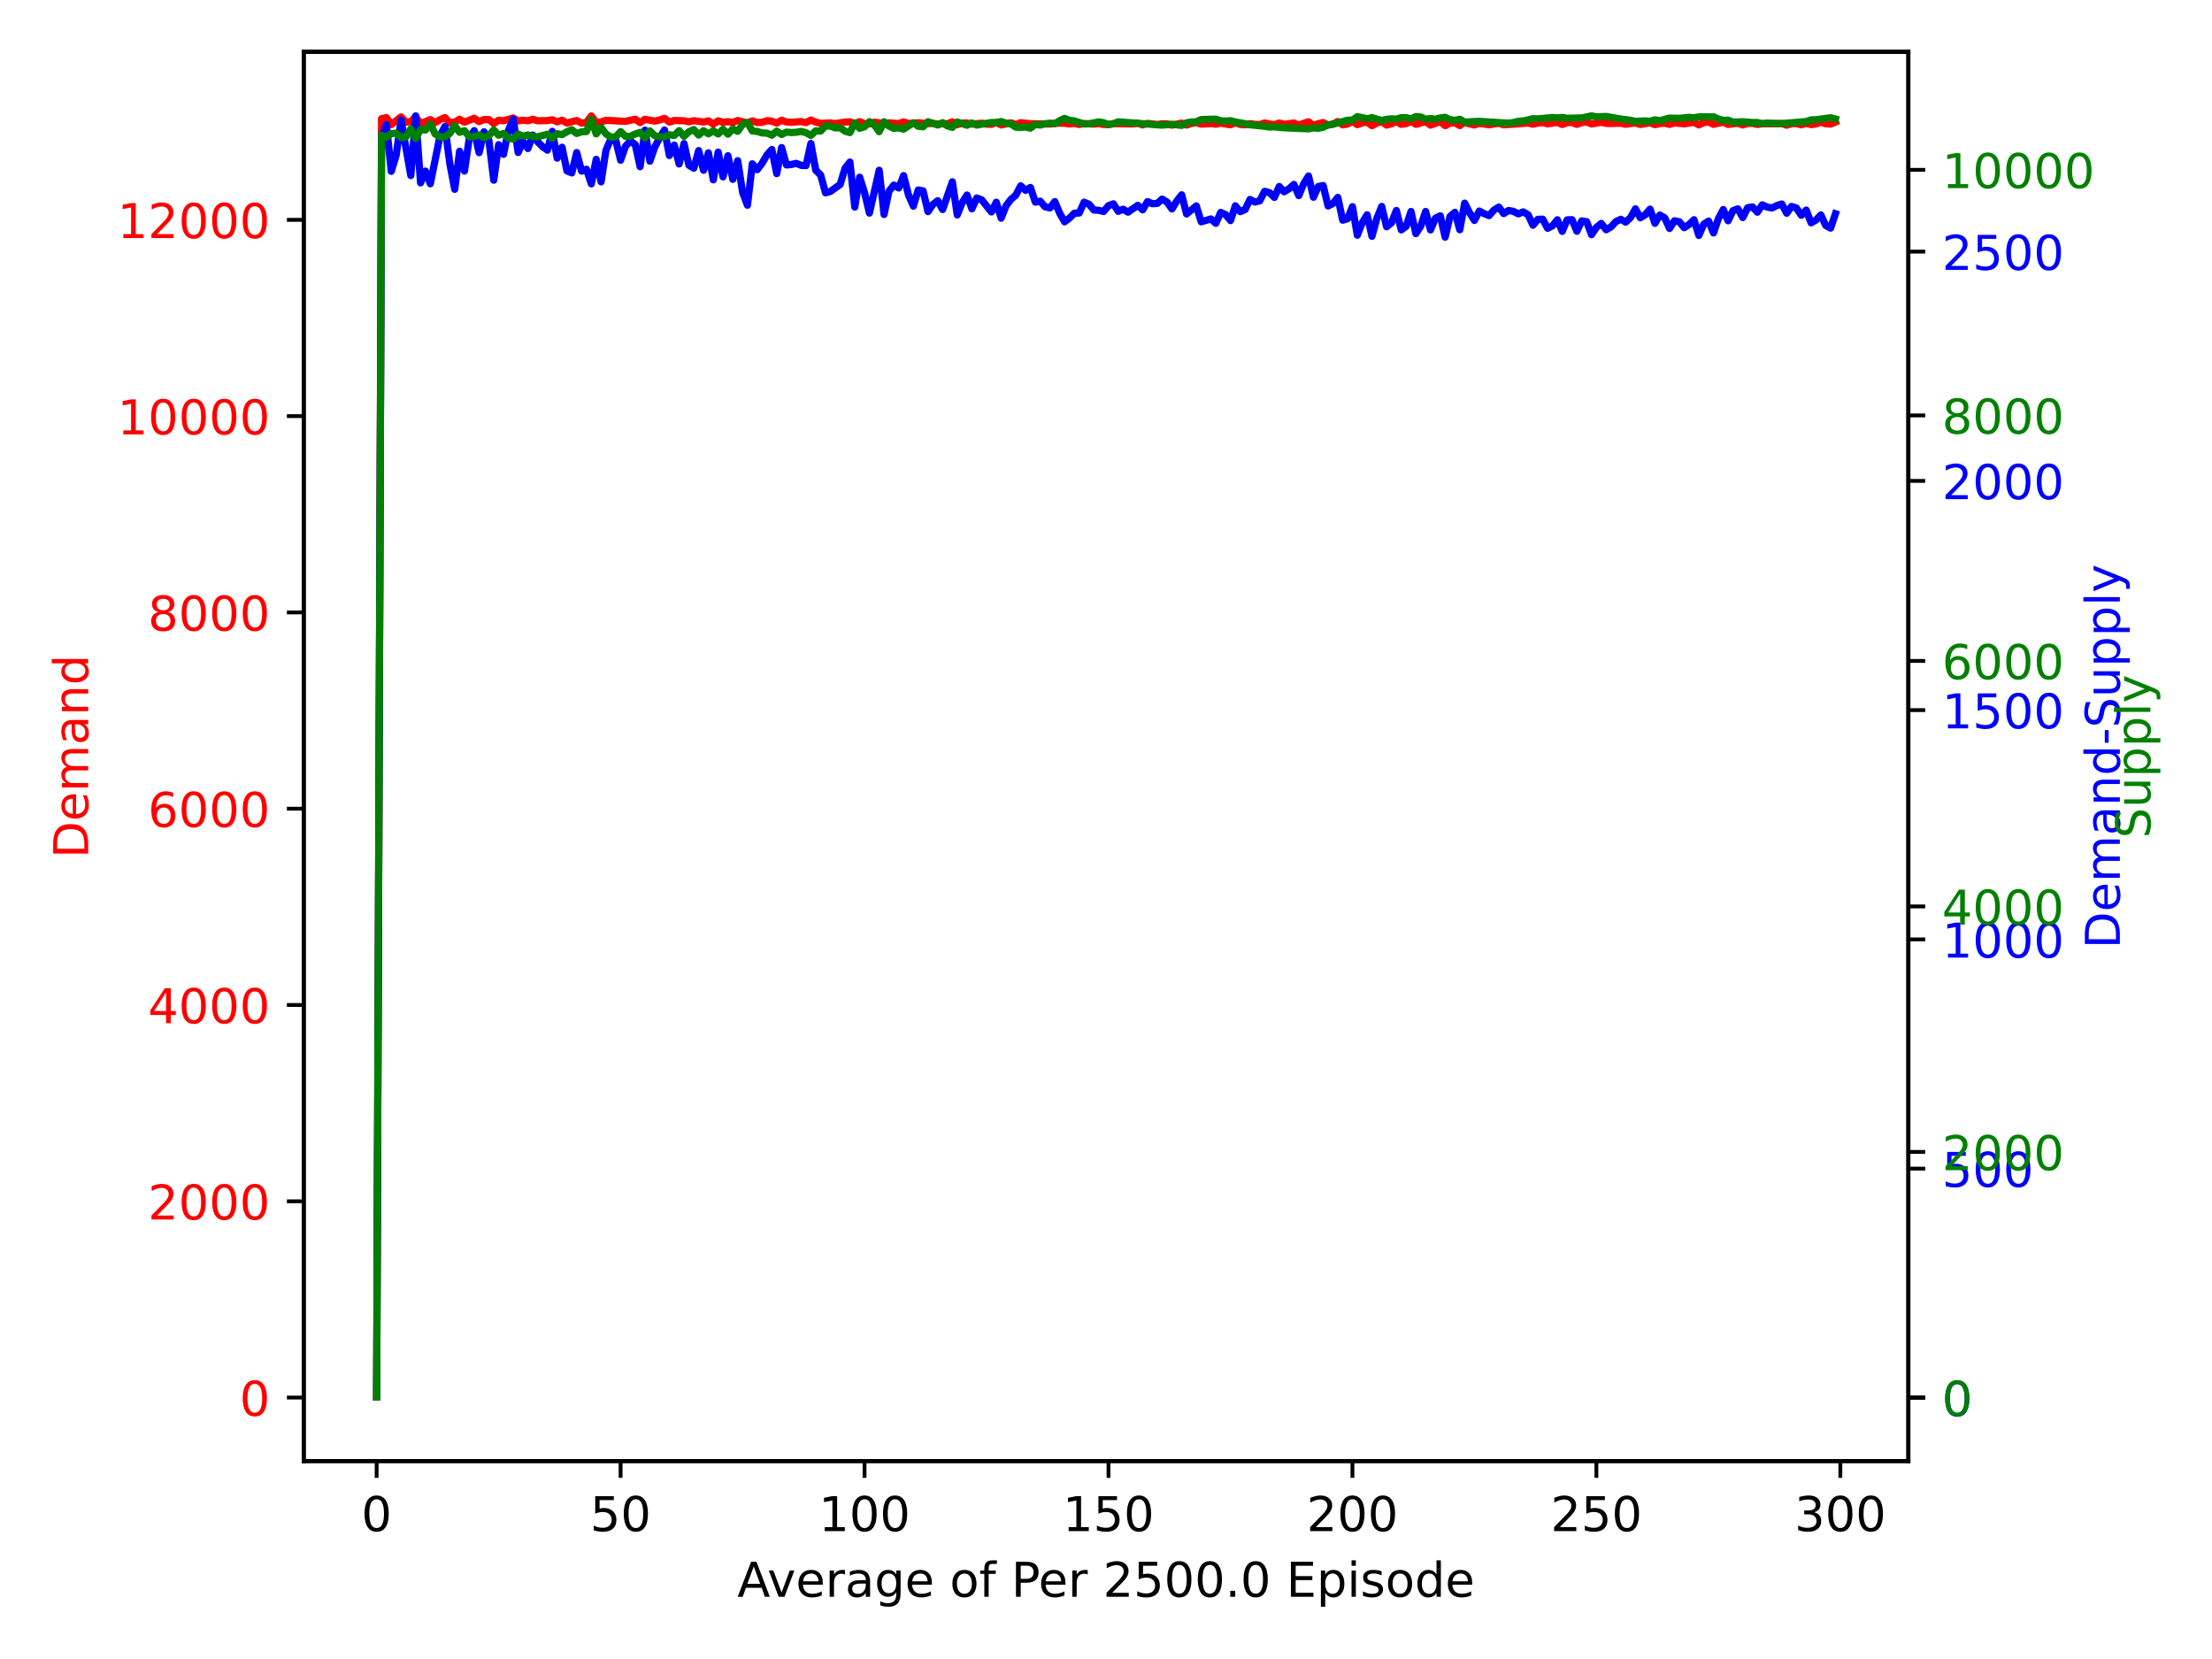 <?xml version="1.0" encoding="utf-8" standalone="no"?>
<!DOCTYPE svg PUBLIC "-//W3C//DTD SVG 1.1//EN"
  "http://www.w3.org/Graphics/SVG/1.1/DTD/svg11.dtd">
<!-- Created with matplotlib (https://matplotlib.org/) -->
<svg height="345.6pt" version="1.1" viewBox="0 0 460.8 345.6" width="460.8pt" xmlns="http://www.w3.org/2000/svg" xmlns:xlink="http://www.w3.org/1999/xlink">
 <defs>
  <style type="text/css">*{stroke-linecap:butt;stroke-linejoin:round;}</style>
 </defs>
 <g id="figure_1">
  <g id="patch_1">
   <path d="M 0 345.6 
L 460.8 345.6 
L 460.8 0 
L 0 0 
z
" style="fill:#ffffff;"/>
  </g>
  <g id="axes_1">
   <g id="patch_2">
    <path d="M 63.267 304.36 
L 397.555 304.36 
L 397.555 10.8 
L 63.267 10.8 
z
" style="fill:#ffffff;"/>
   </g>
   <g id="matplotlib.axis_1">
    <g id="xtick_1">
     <g id="line2d_1">
      <defs>
       <path d="M 0 0 
L 0 3.5 
" id="mee03054b60" style="stroke:#000000;stroke-width:0.8;"/>
      </defs>
      <g>
       <use style="stroke:#000000;stroke-width:0.8;" x="78.462" xlink:href="#mee03054b60" y="304.36"/>
      </g>
     </g>
     <g id="text_1">
      <!-- 0 -->
      <g transform="translate(75.281 318.958)scale(0.1 -0.1)">
       <defs>
        <path d="M 31.781 66.406 
Q 24.172 66.406 20.328 58.906 
Q 16.5 51.422 16.5 36.375 
Q 16.5 21.391 20.328 13.891 
Q 24.172 6.391 31.781 6.391 
Q 39.453 6.391 43.281 13.891 
Q 47.125 21.391 47.125 36.375 
Q 47.125 51.422 43.281 58.906 
Q 39.453 66.406 31.781 66.406 
z
M 31.781 74.219 
Q 44.047 74.219 50.516 64.516 
Q 56.984 54.828 56.984 36.375 
Q 56.984 17.969 50.516 8.266 
Q 44.047 -1.422 31.781 -1.422 
Q 19.531 -1.422 13.062 8.266 
Q 6.594 17.969 6.594 36.375 
Q 6.594 54.828 13.062 64.516 
Q 19.531 74.219 31.781 74.219 
z
" id="DejaVuSans-48"/>
       </defs>
       <use xlink:href="#DejaVuSans-48"/>
      </g>
     </g>
    </g>
    <g id="xtick_2">
     <g id="line2d_2">
      <g>
       <use style="stroke:#000000;stroke-width:0.8;" x="129.281" xlink:href="#mee03054b60" y="304.36"/>
      </g>
     </g>
     <g id="text_2">
      <!-- 50 -->
      <g transform="translate(122.919 318.958)scale(0.1 -0.1)">
       <defs>
        <path d="M 10.797 72.906 
L 49.516 72.906 
L 49.516 64.594 
L 19.828 64.594 
L 19.828 46.734 
Q 21.969 47.469 24.109 47.828 
Q 26.266 48.188 28.422 48.188 
Q 40.625 48.188 47.75 41.5 
Q 54.891 34.812 54.891 23.391 
Q 54.891 11.625 47.562 5.094 
Q 40.234 -1.422 26.906 -1.422 
Q 22.312 -1.422 17.547 -0.641 
Q 12.797 0.141 7.719 1.703 
L 7.719 11.625 
Q 12.109 9.234 16.797 8.062 
Q 21.484 6.891 26.703 6.891 
Q 35.156 6.891 40.078 11.328 
Q 45.016 15.766 45.016 23.391 
Q 45.016 31 40.078 35.438 
Q 35.156 39.891 26.703 39.891 
Q 22.75 39.891 18.812 39.016 
Q 14.891 38.141 10.797 36.281 
z
" id="DejaVuSans-53"/>
       </defs>
       <use xlink:href="#DejaVuSans-53"/>
       <use x="63.623" xlink:href="#DejaVuSans-48"/>
      </g>
     </g>
    </g>
    <g id="xtick_3">
     <g id="line2d_3">
      <g>
       <use style="stroke:#000000;stroke-width:0.8;" x="180.1" xlink:href="#mee03054b60" y="304.36"/>
      </g>
     </g>
     <g id="text_3">
      <!-- 100 -->
      <g transform="translate(170.557 318.958)scale(0.1 -0.1)">
       <defs>
        <path d="M 12.406 8.297 
L 28.516 8.297 
L 28.516 63.922 
L 10.984 60.406 
L 10.984 69.391 
L 28.422 72.906 
L 38.281 72.906 
L 38.281 8.297 
L 54.391 8.297 
L 54.391 0 
L 12.406 0 
z
" id="DejaVuSans-49"/>
       </defs>
       <use xlink:href="#DejaVuSans-49"/>
       <use x="63.623" xlink:href="#DejaVuSans-48"/>
       <use x="127.246" xlink:href="#DejaVuSans-48"/>
      </g>
     </g>
    </g>
    <g id="xtick_4">
     <g id="line2d_4">
      <g>
       <use style="stroke:#000000;stroke-width:0.8;" x="230.919" xlink:href="#mee03054b60" y="304.36"/>
      </g>
     </g>
     <g id="text_4">
      <!-- 150 -->
      <g transform="translate(221.376 318.958)scale(0.1 -0.1)">
       <use xlink:href="#DejaVuSans-49"/>
       <use x="63.623" xlink:href="#DejaVuSans-53"/>
       <use x="127.246" xlink:href="#DejaVuSans-48"/>
      </g>
     </g>
    </g>
    <g id="xtick_5">
     <g id="line2d_5">
      <g>
       <use style="stroke:#000000;stroke-width:0.8;" x="281.738" xlink:href="#mee03054b60" y="304.36"/>
      </g>
     </g>
     <g id="text_5">
      <!-- 200 -->
      <g transform="translate(272.195 318.958)scale(0.1 -0.1)">
       <defs>
        <path d="M 19.188 8.297 
L 53.609 8.297 
L 53.609 0 
L 7.328 0 
L 7.328 8.297 
Q 12.938 14.109 22.625 23.891 
Q 32.328 33.688 34.812 36.531 
Q 39.547 41.844 41.422 45.531 
Q 43.312 49.219 43.312 52.781 
Q 43.312 58.594 39.234 62.25 
Q 35.156 65.922 28.609 65.922 
Q 23.969 65.922 18.812 64.312 
Q 13.672 62.703 7.812 59.422 
L 7.812 69.391 
Q 13.766 71.781 18.938 73 
Q 24.125 74.219 28.422 74.219 
Q 39.75 74.219 46.484 68.547 
Q 53.219 62.891 53.219 53.422 
Q 53.219 48.922 51.531 44.891 
Q 49.859 40.875 45.406 35.406 
Q 44.188 33.984 37.641 27.219 
Q 31.109 20.453 19.188 8.297 
z
" id="DejaVuSans-50"/>
       </defs>
       <use xlink:href="#DejaVuSans-50"/>
       <use x="63.623" xlink:href="#DejaVuSans-48"/>
       <use x="127.246" xlink:href="#DejaVuSans-48"/>
      </g>
     </g>
    </g>
    <g id="xtick_6">
     <g id="line2d_6">
      <g>
       <use style="stroke:#000000;stroke-width:0.8;" x="332.557" xlink:href="#mee03054b60" y="304.36"/>
      </g>
     </g>
     <g id="text_6">
      <!-- 250 -->
      <g transform="translate(323.014 318.958)scale(0.1 -0.1)">
       <use xlink:href="#DejaVuSans-50"/>
       <use x="63.623" xlink:href="#DejaVuSans-53"/>
       <use x="127.246" xlink:href="#DejaVuSans-48"/>
      </g>
     </g>
    </g>
    <g id="xtick_7">
     <g id="line2d_7">
      <g>
       <use style="stroke:#000000;stroke-width:0.8;" x="383.376" xlink:href="#mee03054b60" y="304.36"/>
      </g>
     </g>
     <g id="text_7">
      <!-- 300 -->
      <g transform="translate(373.833 318.958)scale(0.1 -0.1)">
       <defs>
        <path d="M 40.578 39.312 
Q 47.656 37.797 51.625 33 
Q 55.609 28.219 55.609 21.188 
Q 55.609 10.406 48.188 4.484 
Q 40.766 -1.422 27.094 -1.422 
Q 22.516 -1.422 17.656 -0.516 
Q 12.797 0.391 7.625 2.203 
L 7.625 11.719 
Q 11.719 9.328 16.594 8.109 
Q 21.484 6.891 26.812 6.891 
Q 36.078 6.891 40.938 10.547 
Q 45.797 14.203 45.797 21.188 
Q 45.797 27.641 41.281 31.266 
Q 36.766 34.906 28.719 34.906 
L 20.219 34.906 
L 20.219 43.016 
L 29.109 43.016 
Q 36.375 43.016 40.234 45.922 
Q 44.094 48.828 44.094 54.297 
Q 44.094 59.906 40.109 62.906 
Q 36.141 65.922 28.719 65.922 
Q 24.656 65.922 20.016 65.031 
Q 15.375 64.156 9.812 62.312 
L 9.812 71.094 
Q 15.438 72.656 20.344 73.438 
Q 25.25 74.219 29.594 74.219 
Q 40.828 74.219 47.359 69.109 
Q 53.906 64.016 53.906 55.328 
Q 53.906 49.266 50.438 45.094 
Q 46.969 40.922 40.578 39.312 
z
" id="DejaVuSans-51"/>
       </defs>
       <use xlink:href="#DejaVuSans-51"/>
       <use x="63.623" xlink:href="#DejaVuSans-48"/>
       <use x="127.246" xlink:href="#DejaVuSans-48"/>
      </g>
     </g>
    </g>
    <g id="text_8">
     <!-- Average of Per 2500.0 Episode -->
     <g transform="translate(153.604 332.637)scale(0.1 -0.1)">
      <defs>
       <path d="M 34.188 63.188 
L 20.797 26.906 
L 47.609 26.906 
z
M 28.609 72.906 
L 39.797 72.906 
L 67.578 0 
L 57.328 0 
L 50.688 18.703 
L 17.828 18.703 
L 11.188 0 
L 0.781 0 
z
" id="DejaVuSans-65"/>
       <path d="M 2.984 54.688 
L 12.5 54.688 
L 29.594 8.797 
L 46.688 54.688 
L 56.203 54.688 
L 35.688 0 
L 23.484 0 
z
" id="DejaVuSans-118"/>
       <path d="M 56.203 29.594 
L 56.203 25.203 
L 14.891 25.203 
Q 15.484 15.922 20.484 11.062 
Q 25.484 6.203 34.422 6.203 
Q 39.594 6.203 44.453 7.469 
Q 49.312 8.734 54.109 11.281 
L 54.109 2.781 
Q 49.266 0.734 44.188 -0.344 
Q 39.109 -1.422 33.891 -1.422 
Q 20.797 -1.422 13.156 6.188 
Q 5.516 13.812 5.516 26.812 
Q 5.516 40.234 12.766 48.109 
Q 20.016 56 32.328 56 
Q 43.359 56 49.781 48.891 
Q 56.203 41.797 56.203 29.594 
z
M 47.219 32.234 
Q 47.125 39.594 43.094 43.984 
Q 39.062 48.391 32.422 48.391 
Q 24.906 48.391 20.391 44.141 
Q 15.875 39.891 15.188 32.172 
z
" id="DejaVuSans-101"/>
       <path d="M 41.109 46.297 
Q 39.594 47.172 37.812 47.578 
Q 36.031 48 33.891 48 
Q 26.266 48 22.188 43.047 
Q 18.109 38.094 18.109 28.812 
L 18.109 0 
L 9.078 0 
L 9.078 54.688 
L 18.109 54.688 
L 18.109 46.188 
Q 20.953 51.172 25.484 53.578 
Q 30.031 56 36.531 56 
Q 37.453 56 38.578 55.875 
Q 39.703 55.766 41.062 55.516 
z
" id="DejaVuSans-114"/>
       <path d="M 34.281 27.484 
Q 23.391 27.484 19.188 25 
Q 14.984 22.516 14.984 16.5 
Q 14.984 11.719 18.141 8.906 
Q 21.297 6.109 26.703 6.109 
Q 34.188 6.109 38.703 11.406 
Q 43.219 16.703 43.219 25.484 
L 43.219 27.484 
z
M 52.203 31.203 
L 52.203 0 
L 43.219 0 
L 43.219 8.297 
Q 40.141 3.328 35.547 0.953 
Q 30.953 -1.422 24.312 -1.422 
Q 15.922 -1.422 10.953 3.297 
Q 6 8.016 6 15.922 
Q 6 25.141 12.172 29.828 
Q 18.359 34.516 30.609 34.516 
L 43.219 34.516 
L 43.219 35.406 
Q 43.219 41.609 39.141 45 
Q 35.062 48.391 27.688 48.391 
Q 23 48.391 18.547 47.266 
Q 14.109 46.141 10.016 43.891 
L 10.016 52.203 
Q 14.938 54.109 19.578 55.047 
Q 24.219 56 28.609 56 
Q 40.484 56 46.344 49.844 
Q 52.203 43.703 52.203 31.203 
z
" id="DejaVuSans-97"/>
       <path d="M 45.406 27.984 
Q 45.406 37.75 41.375 43.109 
Q 37.359 48.484 30.078 48.484 
Q 22.859 48.484 18.828 43.109 
Q 14.797 37.75 14.797 27.984 
Q 14.797 18.266 18.828 12.891 
Q 22.859 7.516 30.078 7.516 
Q 37.359 7.516 41.375 12.891 
Q 45.406 18.266 45.406 27.984 
z
M 54.391 6.781 
Q 54.391 -7.172 48.188 -13.984 
Q 42 -20.797 29.203 -20.797 
Q 24.469 -20.797 20.266 -20.094 
Q 16.062 -19.391 12.109 -17.922 
L 12.109 -9.188 
Q 16.062 -11.328 19.922 -12.344 
Q 23.781 -13.375 27.781 -13.375 
Q 36.625 -13.375 41.016 -8.766 
Q 45.406 -4.156 45.406 5.172 
L 45.406 9.625 
Q 42.625 4.781 38.281 2.391 
Q 33.938 0 27.875 0 
Q 17.828 0 11.672 7.656 
Q 5.516 15.328 5.516 27.984 
Q 5.516 40.672 11.672 48.328 
Q 17.828 56 27.875 56 
Q 33.938 56 38.281 53.609 
Q 42.625 51.219 45.406 46.391 
L 45.406 54.688 
L 54.391 54.688 
z
" id="DejaVuSans-103"/>
       <path id="DejaVuSans-32"/>
       <path d="M 30.609 48.391 
Q 23.391 48.391 19.188 42.75 
Q 14.984 37.109 14.984 27.297 
Q 14.984 17.484 19.156 11.844 
Q 23.344 6.203 30.609 6.203 
Q 37.797 6.203 41.984 11.859 
Q 46.188 17.531 46.188 27.297 
Q 46.188 37.016 41.984 42.703 
Q 37.797 48.391 30.609 48.391 
z
M 30.609 56 
Q 42.328 56 49.016 48.375 
Q 55.719 40.766 55.719 27.297 
Q 55.719 13.875 49.016 6.219 
Q 42.328 -1.422 30.609 -1.422 
Q 18.844 -1.422 12.172 6.219 
Q 5.516 13.875 5.516 27.297 
Q 5.516 40.766 12.172 48.375 
Q 18.844 56 30.609 56 
z
" id="DejaVuSans-111"/>
       <path d="M 37.109 75.984 
L 37.109 68.5 
L 28.516 68.5 
Q 23.688 68.5 21.797 66.547 
Q 19.922 64.594 19.922 59.516 
L 19.922 54.688 
L 34.719 54.688 
L 34.719 47.703 
L 19.922 47.703 
L 19.922 0 
L 10.891 0 
L 10.891 47.703 
L 2.297 47.703 
L 2.297 54.688 
L 10.891 54.688 
L 10.891 58.5 
Q 10.891 67.625 15.141 71.797 
Q 19.391 75.984 28.609 75.984 
z
" id="DejaVuSans-102"/>
       <path d="M 19.672 64.797 
L 19.672 37.406 
L 32.078 37.406 
Q 38.969 37.406 42.719 40.969 
Q 46.484 44.531 46.484 51.125 
Q 46.484 57.672 42.719 61.234 
Q 38.969 64.797 32.078 64.797 
z
M 9.812 72.906 
L 32.078 72.906 
Q 44.344 72.906 50.609 67.359 
Q 56.891 61.812 56.891 51.125 
Q 56.891 40.328 50.609 34.812 
Q 44.344 29.297 32.078 29.297 
L 19.672 29.297 
L 19.672 0 
L 9.812 0 
z
" id="DejaVuSans-80"/>
       <path d="M 10.688 12.406 
L 21 12.406 
L 21 0 
L 10.688 0 
z
" id="DejaVuSans-46"/>
       <path d="M 9.812 72.906 
L 55.906 72.906 
L 55.906 64.594 
L 19.672 64.594 
L 19.672 43.016 
L 54.391 43.016 
L 54.391 34.719 
L 19.672 34.719 
L 19.672 8.297 
L 56.781 8.297 
L 56.781 0 
L 9.812 0 
z
" id="DejaVuSans-69"/>
       <path d="M 18.109 8.203 
L 18.109 -20.797 
L 9.078 -20.797 
L 9.078 54.688 
L 18.109 54.688 
L 18.109 46.391 
Q 20.953 51.266 25.266 53.625 
Q 29.594 56 35.594 56 
Q 45.562 56 51.781 48.094 
Q 58.016 40.188 58.016 27.297 
Q 58.016 14.406 51.781 6.484 
Q 45.562 -1.422 35.594 -1.422 
Q 29.594 -1.422 25.266 0.953 
Q 20.953 3.328 18.109 8.203 
z
M 48.688 27.297 
Q 48.688 37.203 44.609 42.844 
Q 40.531 48.484 33.406 48.484 
Q 26.266 48.484 22.188 42.844 
Q 18.109 37.203 18.109 27.297 
Q 18.109 17.391 22.188 11.75 
Q 26.266 6.109 33.406 6.109 
Q 40.531 6.109 44.609 11.75 
Q 48.688 17.391 48.688 27.297 
z
" id="DejaVuSans-112"/>
       <path d="M 9.422 54.688 
L 18.406 54.688 
L 18.406 0 
L 9.422 0 
z
M 9.422 75.984 
L 18.406 75.984 
L 18.406 64.594 
L 9.422 64.594 
z
" id="DejaVuSans-105"/>
       <path d="M 44.281 53.078 
L 44.281 44.578 
Q 40.484 46.531 36.375 47.5 
Q 32.281 48.484 27.875 48.484 
Q 21.188 48.484 17.844 46.438 
Q 14.5 44.391 14.5 40.281 
Q 14.5 37.156 16.891 35.375 
Q 19.281 33.594 26.516 31.984 
L 29.594 31.297 
Q 39.156 29.25 43.188 25.516 
Q 47.219 21.781 47.219 15.094 
Q 47.219 7.469 41.188 3.016 
Q 35.156 -1.422 24.609 -1.422 
Q 20.219 -1.422 15.453 -0.562 
Q 10.688 0.297 5.422 2 
L 5.422 11.281 
Q 10.406 8.688 15.234 7.391 
Q 20.062 6.109 24.812 6.109 
Q 31.156 6.109 34.562 8.281 
Q 37.984 10.453 37.984 14.406 
Q 37.984 18.062 35.516 20.016 
Q 33.062 21.969 24.703 23.781 
L 21.578 24.516 
Q 13.234 26.266 9.516 29.906 
Q 5.812 33.547 5.812 39.891 
Q 5.812 47.609 11.281 51.797 
Q 16.75 56 26.812 56 
Q 31.781 56 36.172 55.266 
Q 40.578 54.547 44.281 53.078 
z
" id="DejaVuSans-115"/>
       <path d="M 45.406 46.391 
L 45.406 75.984 
L 54.391 75.984 
L 54.391 0 
L 45.406 0 
L 45.406 8.203 
Q 42.578 3.328 38.25 0.953 
Q 33.938 -1.422 27.875 -1.422 
Q 17.969 -1.422 11.734 6.484 
Q 5.516 14.406 5.516 27.297 
Q 5.516 40.188 11.734 48.094 
Q 17.969 56 27.875 56 
Q 33.938 56 38.25 53.625 
Q 42.578 51.266 45.406 46.391 
z
M 14.797 27.297 
Q 14.797 17.391 18.875 11.75 
Q 22.953 6.109 30.078 6.109 
Q 37.203 6.109 41.297 11.75 
Q 45.406 17.391 45.406 27.297 
Q 45.406 37.203 41.297 42.844 
Q 37.203 48.484 30.078 48.484 
Q 22.953 48.484 18.875 42.844 
Q 14.797 37.203 14.797 27.297 
z
" id="DejaVuSans-100"/>
      </defs>
      <use xlink:href="#DejaVuSans-65"/>
      <use x="62.533" xlink:href="#DejaVuSans-118"/>
      <use x="121.713" xlink:href="#DejaVuSans-101"/>
      <use x="183.236" xlink:href="#DejaVuSans-114"/>
      <use x="224.35" xlink:href="#DejaVuSans-97"/>
      <use x="285.629" xlink:href="#DejaVuSans-103"/>
      <use x="349.105" xlink:href="#DejaVuSans-101"/>
      <use x="410.629" xlink:href="#DejaVuSans-32"/>
      <use x="442.416" xlink:href="#DejaVuSans-111"/>
      <use x="503.598" xlink:href="#DejaVuSans-102"/>
      <use x="538.803" xlink:href="#DejaVuSans-32"/>
      <use x="570.59" xlink:href="#DejaVuSans-80"/>
      <use x="627.268" xlink:href="#DejaVuSans-101"/>
      <use x="688.791" xlink:href="#DejaVuSans-114"/>
      <use x="729.904" xlink:href="#DejaVuSans-32"/>
      <use x="761.691" xlink:href="#DejaVuSans-50"/>
      <use x="825.314" xlink:href="#DejaVuSans-53"/>
      <use x="888.938" xlink:href="#DejaVuSans-48"/>
      <use x="952.561" xlink:href="#DejaVuSans-48"/>
      <use x="1016.184" xlink:href="#DejaVuSans-46"/>
      <use x="1047.971" xlink:href="#DejaVuSans-48"/>
      <use x="1111.594" xlink:href="#DejaVuSans-32"/>
      <use x="1143.381" xlink:href="#DejaVuSans-69"/>
      <use x="1206.564" xlink:href="#DejaVuSans-112"/>
      <use x="1270.041" xlink:href="#DejaVuSans-105"/>
      <use x="1297.824" xlink:href="#DejaVuSans-115"/>
      <use x="1349.924" xlink:href="#DejaVuSans-111"/>
      <use x="1411.105" xlink:href="#DejaVuSans-100"/>
      <use x="1474.582" xlink:href="#DejaVuSans-101"/>
     </g>
    </g>
   </g>
   <g id="matplotlib.axis_2">
    <g id="ytick_1">
     <g id="line2d_8">
      <defs>
       <path d="M 0 0 
L -3.5 0 
" id="m0439af4bf4" style="stroke:#000000;stroke-width:0.8;"/>
      </defs>
      <g>
       <use style="stroke:#000000;stroke-width:0.8;" x="63.267" xlink:href="#m0439af4bf4" y="291.135"/>
      </g>
     </g>
     <g id="text_9">
      <!-- 0 -->
      <g style="fill:#ff0000;" transform="translate(49.905 294.934)scale(0.1 -0.1)">
       <use xlink:href="#DejaVuSans-48"/>
      </g>
     </g>
    </g>
    <g id="ytick_2">
     <g id="line2d_9">
      <g>
       <use style="stroke:#000000;stroke-width:0.8;" x="63.267" xlink:href="#m0439af4bf4" y="250.246"/>
      </g>
     </g>
     <g id="text_10">
      <!-- 2000 -->
      <g style="fill:#ff0000;" transform="translate(30.817 254.045)scale(0.1 -0.1)">
       <use xlink:href="#DejaVuSans-50"/>
       <use x="63.623" xlink:href="#DejaVuSans-48"/>
       <use x="127.246" xlink:href="#DejaVuSans-48"/>
       <use x="190.869" xlink:href="#DejaVuSans-48"/>
      </g>
     </g>
    </g>
    <g id="ytick_3">
     <g id="line2d_10">
      <g>
       <use style="stroke:#000000;stroke-width:0.8;" x="63.267" xlink:href="#m0439af4bf4" y="209.356"/>
      </g>
     </g>
     <g id="text_11">
      <!-- 4000 -->
      <g style="fill:#ff0000;" transform="translate(30.817 213.155)scale(0.1 -0.1)">
       <defs>
        <path d="M 37.797 64.312 
L 12.891 25.391 
L 37.797 25.391 
z
M 35.203 72.906 
L 47.609 72.906 
L 47.609 25.391 
L 58.016 25.391 
L 58.016 17.188 
L 47.609 17.188 
L 47.609 0 
L 37.797 0 
L 37.797 17.188 
L 4.891 17.188 
L 4.891 26.703 
z
" id="DejaVuSans-52"/>
       </defs>
       <use xlink:href="#DejaVuSans-52"/>
       <use x="63.623" xlink:href="#DejaVuSans-48"/>
       <use x="127.246" xlink:href="#DejaVuSans-48"/>
       <use x="190.869" xlink:href="#DejaVuSans-48"/>
      </g>
     </g>
    </g>
    <g id="ytick_4">
     <g id="line2d_11">
      <g>
       <use style="stroke:#000000;stroke-width:0.8;" x="63.267" xlink:href="#m0439af4bf4" y="168.467"/>
      </g>
     </g>
     <g id="text_12">
      <!-- 6000 -->
      <g style="fill:#ff0000;" transform="translate(30.817 172.266)scale(0.1 -0.1)">
       <defs>
        <path d="M 33.016 40.375 
Q 26.375 40.375 22.484 35.828 
Q 18.609 31.297 18.609 23.391 
Q 18.609 15.531 22.484 10.953 
Q 26.375 6.391 33.016 6.391 
Q 39.656 6.391 43.531 10.953 
Q 47.406 15.531 47.406 23.391 
Q 47.406 31.297 43.531 35.828 
Q 39.656 40.375 33.016 40.375 
z
M 52.594 71.297 
L 52.594 62.312 
Q 48.875 64.062 45.094 64.984 
Q 41.312 65.922 37.594 65.922 
Q 27.828 65.922 22.672 59.328 
Q 17.531 52.734 16.797 39.406 
Q 19.672 43.656 24.016 45.922 
Q 28.375 48.188 33.594 48.188 
Q 44.578 48.188 50.953 41.516 
Q 57.328 34.859 57.328 23.391 
Q 57.328 12.156 50.688 5.359 
Q 44.047 -1.422 33.016 -1.422 
Q 20.359 -1.422 13.672 8.266 
Q 6.984 17.969 6.984 36.375 
Q 6.984 53.656 15.188 63.938 
Q 23.391 74.219 37.203 74.219 
Q 40.922 74.219 44.703 73.484 
Q 48.484 72.75 52.594 71.297 
z
" id="DejaVuSans-54"/>
       </defs>
       <use xlink:href="#DejaVuSans-54"/>
       <use x="63.623" xlink:href="#DejaVuSans-48"/>
       <use x="127.246" xlink:href="#DejaVuSans-48"/>
       <use x="190.869" xlink:href="#DejaVuSans-48"/>
      </g>
     </g>
    </g>
    <g id="ytick_5">
     <g id="line2d_12">
      <g>
       <use style="stroke:#000000;stroke-width:0.8;" x="63.267" xlink:href="#m0439af4bf4" y="127.577"/>
      </g>
     </g>
     <g id="text_13">
      <!-- 8000 -->
      <g style="fill:#ff0000;" transform="translate(30.817 131.376)scale(0.1 -0.1)">
       <defs>
        <path d="M 31.781 34.625 
Q 24.75 34.625 20.719 30.859 
Q 16.703 27.094 16.703 20.516 
Q 16.703 13.922 20.719 10.156 
Q 24.75 6.391 31.781 6.391 
Q 38.812 6.391 42.859 10.172 
Q 46.922 13.969 46.922 20.516 
Q 46.922 27.094 42.891 30.859 
Q 38.875 34.625 31.781 34.625 
z
M 21.922 38.812 
Q 15.578 40.375 12.031 44.719 
Q 8.5 49.078 8.5 55.328 
Q 8.5 64.062 14.719 69.141 
Q 20.953 74.219 31.781 74.219 
Q 42.672 74.219 48.875 69.141 
Q 55.078 64.062 55.078 55.328 
Q 55.078 49.078 51.531 44.719 
Q 48 40.375 41.703 38.812 
Q 48.828 37.156 52.797 32.312 
Q 56.781 27.484 56.781 20.516 
Q 56.781 9.906 50.312 4.234 
Q 43.844 -1.422 31.781 -1.422 
Q 19.734 -1.422 13.25 4.234 
Q 6.781 9.906 6.781 20.516 
Q 6.781 27.484 10.781 32.312 
Q 14.797 37.156 21.922 38.812 
z
M 18.312 54.391 
Q 18.312 48.734 21.844 45.562 
Q 25.391 42.391 31.781 42.391 
Q 38.141 42.391 41.719 45.562 
Q 45.312 48.734 45.312 54.391 
Q 45.312 60.062 41.719 63.234 
Q 38.141 66.406 31.781 66.406 
Q 25.391 66.406 21.844 63.234 
Q 18.312 60.062 18.312 54.391 
z
" id="DejaVuSans-56"/>
       </defs>
       <use xlink:href="#DejaVuSans-56"/>
       <use x="63.623" xlink:href="#DejaVuSans-48"/>
       <use x="127.246" xlink:href="#DejaVuSans-48"/>
       <use x="190.869" xlink:href="#DejaVuSans-48"/>
      </g>
     </g>
    </g>
    <g id="ytick_6">
     <g id="line2d_13">
      <g>
       <use style="stroke:#000000;stroke-width:0.8;" x="63.267" xlink:href="#m0439af4bf4" y="86.688"/>
      </g>
     </g>
     <g id="text_14">
      <!-- 10000 -->
      <g style="fill:#ff0000;" transform="translate(24.455 90.487)scale(0.1 -0.1)">
       <use xlink:href="#DejaVuSans-49"/>
       <use x="63.623" xlink:href="#DejaVuSans-48"/>
       <use x="127.246" xlink:href="#DejaVuSans-48"/>
       <use x="190.869" xlink:href="#DejaVuSans-48"/>
       <use x="254.492" xlink:href="#DejaVuSans-48"/>
      </g>
     </g>
    </g>
    <g id="ytick_7">
     <g id="line2d_14">
      <g>
       <use style="stroke:#000000;stroke-width:0.8;" x="63.267" xlink:href="#m0439af4bf4" y="45.798"/>
      </g>
     </g>
     <g id="text_15">
      <!-- 12000 -->
      <g style="fill:#ff0000;" transform="translate(24.455 49.598)scale(0.1 -0.1)">
       <use xlink:href="#DejaVuSans-49"/>
       <use x="63.623" xlink:href="#DejaVuSans-50"/>
       <use x="127.246" xlink:href="#DejaVuSans-48"/>
       <use x="190.869" xlink:href="#DejaVuSans-48"/>
       <use x="254.492" xlink:href="#DejaVuSans-48"/>
      </g>
     </g>
    </g>
    <g id="text_16">
     <!-- Demand -->
     <g style="fill:#ff0000;" transform="translate(18.375 178.784)rotate(-90)scale(0.1 -0.1)">
      <defs>
       <path d="M 19.672 64.797 
L 19.672 8.109 
L 31.594 8.109 
Q 46.688 8.109 53.688 14.938 
Q 60.688 21.781 60.688 36.531 
Q 60.688 51.172 53.688 57.984 
Q 46.688 64.797 31.594 64.797 
z
M 9.812 72.906 
L 30.078 72.906 
Q 51.266 72.906 61.172 64.094 
Q 71.094 55.281 71.094 36.531 
Q 71.094 17.672 61.125 8.828 
Q 51.172 0 30.078 0 
L 9.812 0 
z
" id="DejaVuSans-68"/>
       <path d="M 52 44.188 
Q 55.375 50.25 60.062 53.125 
Q 64.75 56 71.094 56 
Q 79.641 56 84.281 50.016 
Q 88.922 44.047 88.922 33.016 
L 88.922 0 
L 79.891 0 
L 79.891 32.719 
Q 79.891 40.578 77.094 44.375 
Q 74.312 48.188 68.609 48.188 
Q 61.625 48.188 57.562 43.547 
Q 53.516 38.922 53.516 30.906 
L 53.516 0 
L 44.484 0 
L 44.484 32.719 
Q 44.484 40.625 41.703 44.406 
Q 38.922 48.188 33.109 48.188 
Q 26.219 48.188 22.156 43.531 
Q 18.109 38.875 18.109 30.906 
L 18.109 0 
L 9.078 0 
L 9.078 54.688 
L 18.109 54.688 
L 18.109 46.188 
Q 21.188 51.219 25.484 53.609 
Q 29.781 56 35.688 56 
Q 41.656 56 45.828 52.969 
Q 50 49.953 52 44.188 
z
" id="DejaVuSans-109"/>
       <path d="M 54.891 33.016 
L 54.891 0 
L 45.906 0 
L 45.906 32.719 
Q 45.906 40.484 42.875 44.328 
Q 39.844 48.188 33.797 48.188 
Q 26.516 48.188 22.312 43.547 
Q 18.109 38.922 18.109 30.906 
L 18.109 0 
L 9.078 0 
L 9.078 54.688 
L 18.109 54.688 
L 18.109 46.188 
Q 21.344 51.125 25.703 53.562 
Q 30.078 56 35.797 56 
Q 45.219 56 50.047 50.172 
Q 54.891 44.344 54.891 33.016 
z
" id="DejaVuSans-110"/>
      </defs>
      <use xlink:href="#DejaVuSans-68"/>
      <use x="77.002" xlink:href="#DejaVuSans-101"/>
      <use x="138.525" xlink:href="#DejaVuSans-109"/>
      <use x="235.938" xlink:href="#DejaVuSans-97"/>
      <use x="297.217" xlink:href="#DejaVuSans-110"/>
      <use x="360.596" xlink:href="#DejaVuSans-100"/>
     </g>
    </g>
   </g>
   <g id="line2d_15">
    <path clip-path="url(#p8011ea6cbe)" d="M 78.462 291.016 
L 79.479 24.734 
L 80.495 24.501 
L 81.512 25.958 
L 83.544 24.353 
L 84.561 25.452 
L 85.577 25.344 
L 86.593 24.314 
L 87.61 25.771 
L 89.643 24.907 
L 90.659 25.546 
L 91.675 24.924 
L 92.692 24.492 
L 93.708 25.594 
L 94.724 25.431 
L 95.741 24.843 
L 96.757 25.455 
L 98.79 24.638 
L 99.806 25.331 
L 100.823 24.898 
L 101.839 24.905 
L 102.856 25.732 
L 103.872 25.04 
L 104.888 25.171 
L 106.921 24.571 
L 107.937 25.194 
L 108.954 25.039 
L 109.97 25.163 
L 110.987 24.841 
L 112.003 25.16 
L 114.036 25.121 
L 115.052 24.955 
L 116.068 25.381 
L 117.085 25.043 
L 118.101 25.629 
L 120.134 25.096 
L 121.15 25.642 
L 122.167 25.519 
L 123.183 24.144 
L 124.2 25.474 
L 125.216 25.405 
L 126.232 25.062 
L 130.298 25.285 
L 132.331 24.828 
L 133.347 25.543 
L 134.363 24.848 
L 136.396 25.227 
L 137.412 24.997 
L 138.429 24.649 
L 139.445 25.443 
L 140.462 25.096 
L 142.494 25.166 
L 143.511 25.376 
L 144.527 25.143 
L 146.56 25.425 
L 147.576 25.17 
L 148.593 25.865 
L 149.609 25.166 
L 150.625 25.478 
L 151.642 25.356 
L 152.658 25.52 
L 153.675 25.104 
L 155.707 25.617 
L 156.724 25.185 
L 157.74 25.521 
L 158.756 25.488 
L 159.773 25.135 
L 160.789 25.251 
L 161.806 25.648 
L 162.822 25.036 
L 163.838 25.418 
L 164.855 25.475 
L 166.887 25.329 
L 167.904 25.545 
L 168.92 25.019 
L 169.937 25.439 
L 170.953 25.695 
L 172.986 25.609 
L 174.002 25.744 
L 176.035 25.425 
L 177.051 25.374 
L 178.068 25.762 
L 179.084 25.334 
L 180.1 25.765 
L 181.117 25.831 
L 182.133 25.45 
L 183.15 25.584 
L 184.166 25.904 
L 185.182 25.589 
L 187.215 25.739 
L 188.231 25.403 
L 189.248 25.703 
L 190.264 25.704 
L 191.281 25.566 
L 193.313 25.773 
L 194.33 25.694 
L 195.346 25.832 
L 197.379 25.772 
L 198.395 25.382 
L 199.412 25.968 
L 200.428 25.656 
L 201.444 25.624 
L 202.461 25.855 
L 204.494 25.67 
L 205.51 25.867 
L 206.526 25.909 
L 207.543 25.514 
L 208.559 26.034 
L 210.592 25.593 
L 211.608 25.947 
L 212.625 25.564 
L 214.657 25.765 
L 218.723 25.849 
L 219.739 25.666 
L 221.772 25.67 
L 222.788 25.82 
L 223.805 25.713 
L 224.821 25.931 
L 225.838 25.736 
L 227.87 25.849 
L 228.887 25.74 
L 229.903 25.932 
L 230.919 25.959 
L 231.936 25.765 
L 236.001 25.818 
L 237.018 25.667 
L 238.034 26.023 
L 239.05 25.705 
L 241.083 25.948 
L 242.1 25.784 
L 243.116 25.804 
L 244.132 26.073 
L 246.165 25.639 
L 247.182 26.053 
L 248.198 25.723 
L 249.214 25.526 
L 250.231 25.864 
L 252.263 25.739 
L 253.28 25.865 
L 254.296 25.659 
L 256.329 25.998 
L 257.345 25.552 
L 258.362 25.925 
L 259.378 26.004 
L 260.394 25.74 
L 261.411 25.922 
L 262.427 25.938 
L 263.444 25.624 
L 265.476 25.999 
L 266.493 25.629 
L 267.509 25.9 
L 269.542 25.63 
L 270.558 26.045 
L 272.591 25.371 
L 273.607 26.156 
L 274.624 25.748 
L 275.64 25.534 
L 276.657 26.056 
L 277.673 25.838 
L 278.689 25.325 
L 279.706 26.012 
L 280.722 25.84 
L 281.738 25.286 
L 282.755 25.97 
L 283.771 25.606 
L 284.788 25.421 
L 285.804 26.191 
L 286.82 25.633 
L 287.837 25.339 
L 288.853 26.054 
L 289.87 25.79 
L 290.886 25.287 
L 291.902 25.911 
L 292.919 25.749 
L 293.935 25.302 
L 294.951 25.894 
L 296.984 25.339 
L 298.001 26.063 
L 300.033 25.325 
L 301.05 26.179 
L 302.066 25.642 
L 303.082 25.581 
L 304.099 26.164 
L 305.115 25.449 
L 306.132 25.811 
L 307.148 26.046 
L 308.164 25.681 
L 310.197 26.003 
L 312.23 25.669 
L 313.246 26.01 
L 316.295 25.796 
L 318.328 25.629 
L 319.345 25.875 
L 320.361 25.643 
L 321.377 25.533 
L 322.394 25.801 
L 324.426 25.503 
L 325.443 25.937 
L 326.459 25.565 
L 327.476 25.513 
L 328.492 25.904 
L 329.508 25.545 
L 330.525 25.382 
L 331.541 25.831 
L 333.574 25.479 
L 334.59 25.702 
L 335.607 25.732 
L 337.639 25.661 
L 338.656 25.887 
L 340.689 25.595 
L 341.705 25.932 
L 343.738 25.586 
L 344.754 25.98 
L 345.77 25.746 
L 346.787 25.665 
L 347.803 25.917 
L 348.82 25.602 
L 350.852 25.794 
L 352.885 25.478 
L 353.901 26.026 
L 354.918 25.536 
L 355.934 25.419 
L 356.951 25.899 
L 358.983 25.448 
L 360 25.92 
L 362.033 25.675 
L 363.049 26.034 
L 364.065 25.707 
L 365.082 25.7 
L 366.098 25.933 
L 367.114 25.782 
L 370.164 25.785 
L 371.18 25.74 
L 372.196 26.077 
L 373.213 25.754 
L 374.229 25.769 
L 375.245 25.997 
L 376.262 25.677 
L 377.278 25.964 
L 378.295 25.823 
L 379.311 25.468 
L 380.327 25.785 
L 381.344 25.846 
L 382.36 25.412 
L 382.36 25.412 
" style="fill:none;stroke:#ff0000;stroke-linecap:square;stroke-width:1.5;"/>
   </g>
   <g id="patch_3">
    <path d="M 63.267 304.36 
L 63.267 10.8 
" style="fill:none;stroke:#000000;stroke-linecap:square;stroke-linejoin:miter;stroke-width:0.8;"/>
   </g>
   <g id="patch_4">
    <path d="M 397.555 304.36 
L 397.555 10.8 
" style="fill:none;stroke:#000000;stroke-linecap:square;stroke-linejoin:miter;stroke-width:0.8;"/>
   </g>
   <g id="patch_5">
    <path d="M 63.267 304.36 
L 397.555 304.36 
" style="fill:none;stroke:#000000;stroke-linecap:square;stroke-linejoin:miter;stroke-width:0.8;"/>
   </g>
   <g id="patch_6">
    <path d="M 63.267 10.8 
L 397.555 10.8 
" style="fill:none;stroke:#000000;stroke-linecap:square;stroke-linejoin:miter;stroke-width:0.8;"/>
   </g>
  </g>
  <g id="axes_2">
   <g id="matplotlib.axis_3">
    <g id="ytick_8">
     <g id="line2d_16">
      <defs>
       <path d="M 0 0 
L 3.5 0 
" id="m570452179c" style="stroke:#000000;stroke-width:0.8;"/>
      </defs>
      <g>
       <use style="stroke:#000000;stroke-width:0.8;" x="397.555" xlink:href="#m570452179c" y="291.202"/>
      </g>
     </g>
     <g id="text_17">
      <!-- 0 -->
      <g style="fill:#0000ff;" transform="translate(404.555 295.002)scale(0.1 -0.1)">
       <use xlink:href="#DejaVuSans-48"/>
      </g>
     </g>
    </g>
    <g id="ytick_9">
     <g id="line2d_17">
      <g>
       <use style="stroke:#000000;stroke-width:0.8;" x="397.555" xlink:href="#m570452179c" y="243.446"/>
      </g>
     </g>
     <g id="text_18">
      <!-- 500 -->
      <g style="fill:#0000ff;" transform="translate(404.555 247.245)scale(0.1 -0.1)">
       <use xlink:href="#DejaVuSans-53"/>
       <use x="63.623" xlink:href="#DejaVuSans-48"/>
       <use x="127.246" xlink:href="#DejaVuSans-48"/>
      </g>
     </g>
    </g>
    <g id="ytick_10">
     <g id="line2d_18">
      <g>
       <use style="stroke:#000000;stroke-width:0.8;" x="397.555" xlink:href="#m570452179c" y="195.689"/>
      </g>
     </g>
     <g id="text_19">
      <!-- 1000 -->
      <g style="fill:#0000ff;" transform="translate(404.555 199.488)scale(0.1 -0.1)">
       <use xlink:href="#DejaVuSans-49"/>
       <use x="63.623" xlink:href="#DejaVuSans-48"/>
       <use x="127.246" xlink:href="#DejaVuSans-48"/>
       <use x="190.869" xlink:href="#DejaVuSans-48"/>
      </g>
     </g>
    </g>
    <g id="ytick_11">
     <g id="line2d_19">
      <g>
       <use style="stroke:#000000;stroke-width:0.8;" x="397.555" xlink:href="#m570452179c" y="147.932"/>
      </g>
     </g>
     <g id="text_20">
      <!-- 1500 -->
      <g style="fill:#0000ff;" transform="translate(404.555 151.731)scale(0.1 -0.1)">
       <use xlink:href="#DejaVuSans-49"/>
       <use x="63.623" xlink:href="#DejaVuSans-53"/>
       <use x="127.246" xlink:href="#DejaVuSans-48"/>
       <use x="190.869" xlink:href="#DejaVuSans-48"/>
      </g>
     </g>
    </g>
    <g id="ytick_12">
     <g id="line2d_20">
      <g>
       <use style="stroke:#000000;stroke-width:0.8;" x="397.555" xlink:href="#m570452179c" y="100.176"/>
      </g>
     </g>
     <g id="text_21">
      <!-- 2000 -->
      <g style="fill:#0000ff;" transform="translate(404.555 103.975)scale(0.1 -0.1)">
       <use xlink:href="#DejaVuSans-50"/>
       <use x="63.623" xlink:href="#DejaVuSans-48"/>
       <use x="127.246" xlink:href="#DejaVuSans-48"/>
       <use x="190.869" xlink:href="#DejaVuSans-48"/>
      </g>
     </g>
    </g>
    <g id="ytick_13">
     <g id="line2d_21">
      <g>
       <use style="stroke:#000000;stroke-width:0.8;" x="397.555" xlink:href="#m570452179c" y="52.419"/>
      </g>
     </g>
     <g id="text_22">
      <!-- 2500 -->
      <g style="fill:#0000ff;" transform="translate(404.555 56.218)scale(0.1 -0.1)">
       <use xlink:href="#DejaVuSans-50"/>
       <use x="63.623" xlink:href="#DejaVuSans-53"/>
       <use x="127.246" xlink:href="#DejaVuSans-48"/>
       <use x="190.869" xlink:href="#DejaVuSans-48"/>
      </g>
     </g>
    </g>
    <g id="text_23">
     <!-- Demand-Supply -->
     <g style="fill:#0000ff;" transform="translate(441.603 197.628)rotate(-90)scale(0.1 -0.1)">
      <defs>
       <path d="M 4.891 31.391 
L 31.203 31.391 
L 31.203 23.391 
L 4.891 23.391 
z
" id="DejaVuSans-45"/>
       <path d="M 53.516 70.516 
L 53.516 60.891 
Q 47.906 63.578 42.922 64.891 
Q 37.938 66.219 33.297 66.219 
Q 25.25 66.219 20.875 63.094 
Q 16.5 59.969 16.5 54.203 
Q 16.5 49.359 19.406 46.891 
Q 22.312 44.438 30.422 42.922 
L 36.375 41.703 
Q 47.406 39.594 52.656 34.297 
Q 57.906 29 57.906 20.125 
Q 57.906 9.516 50.797 4.047 
Q 43.703 -1.422 29.984 -1.422 
Q 24.812 -1.422 18.969 -0.25 
Q 13.141 0.922 6.891 3.219 
L 6.891 13.375 
Q 12.891 10.016 18.656 8.297 
Q 24.422 6.594 29.984 6.594 
Q 38.422 6.594 43.016 9.906 
Q 47.609 13.234 47.609 19.391 
Q 47.609 24.75 44.312 27.781 
Q 41.016 30.812 33.5 32.328 
L 27.484 33.5 
Q 16.453 35.688 11.516 40.375 
Q 6.594 45.062 6.594 53.422 
Q 6.594 63.094 13.406 68.656 
Q 20.219 74.219 32.172 74.219 
Q 37.312 74.219 42.625 73.281 
Q 47.953 72.359 53.516 70.516 
z
" id="DejaVuSans-83"/>
       <path d="M 8.5 21.578 
L 8.5 54.688 
L 17.484 54.688 
L 17.484 21.922 
Q 17.484 14.156 20.5 10.266 
Q 23.531 6.391 29.594 6.391 
Q 36.859 6.391 41.078 11.031 
Q 45.312 15.672 45.312 23.688 
L 45.312 54.688 
L 54.297 54.688 
L 54.297 0 
L 45.312 0 
L 45.312 8.406 
Q 42.047 3.422 37.719 1 
Q 33.406 -1.422 27.688 -1.422 
Q 18.266 -1.422 13.375 4.438 
Q 8.5 10.297 8.5 21.578 
z
M 31.109 56 
z
" id="DejaVuSans-117"/>
       <path d="M 9.422 75.984 
L 18.406 75.984 
L 18.406 0 
L 9.422 0 
z
" id="DejaVuSans-108"/>
       <path d="M 32.172 -5.078 
Q 28.375 -14.844 24.75 -17.812 
Q 21.141 -20.797 15.094 -20.797 
L 7.906 -20.797 
L 7.906 -13.281 
L 13.188 -13.281 
Q 16.891 -13.281 18.938 -11.516 
Q 21 -9.766 23.484 -3.219 
L 25.094 0.875 
L 2.984 54.688 
L 12.5 54.688 
L 29.594 11.922 
L 46.688 54.688 
L 56.203 54.688 
z
" id="DejaVuSans-121"/>
      </defs>
      <use xlink:href="#DejaVuSans-68"/>
      <use x="77.002" xlink:href="#DejaVuSans-101"/>
      <use x="138.525" xlink:href="#DejaVuSans-109"/>
      <use x="235.938" xlink:href="#DejaVuSans-97"/>
      <use x="297.217" xlink:href="#DejaVuSans-110"/>
      <use x="360.596" xlink:href="#DejaVuSans-100"/>
      <use x="424.072" xlink:href="#DejaVuSans-45"/>
      <use x="460.156" xlink:href="#DejaVuSans-83"/>
      <use x="523.633" xlink:href="#DejaVuSans-117"/>
      <use x="587.012" xlink:href="#DejaVuSans-112"/>
      <use x="650.488" xlink:href="#DejaVuSans-112"/>
      <use x="713.965" xlink:href="#DejaVuSans-108"/>
      <use x="741.748" xlink:href="#DejaVuSans-121"/>
     </g>
    </g>
   </g>
   <g id="line2d_22">
    <path clip-path="url(#p8011ea6cbe)" d="M 78.462 291.016 
L 79.479 28.809 
L 80.495 25.972 
L 81.512 35.685 
L 82.528 32.349 
L 83.544 24.992 
L 85.577 36.573 
L 86.593 24.144 
L 87.61 38.097 
L 88.626 35.645 
L 89.643 38.281 
L 91.675 28.245 
L 92.692 26.341 
L 93.708 34.116 
L 94.724 39.433 
L 95.741 31.507 
L 96.757 35.627 
L 97.774 28.68 
L 98.79 27.213 
L 99.806 31.809 
L 100.823 27.455 
L 101.839 29.233 
L 102.856 37.533 
L 103.872 30.143 
L 104.888 32.144 
L 105.905 27.153 
L 106.921 24.837 
L 107.937 31.766 
L 108.954 29.438 
L 109.97 30.948 
L 110.987 28.138 
L 112.003 29.528 
L 113.019 30.555 
L 114.036 31.281 
L 115.052 27.359 
L 116.068 32.949 
L 117.085 30.673 
L 118.101 35.598 
L 119.118 36.023 
L 120.134 31.779 
L 121.15 35.654 
L 122.167 35.256 
L 123.183 38.3 
L 124.2 33.199 
L 125.216 37.876 
L 126.232 31.31 
L 127.249 28.948 
L 128.265 29.199 
L 129.281 33.378 
L 130.298 30.466 
L 131.314 29.37 
L 132.331 30.11 
L 133.347 34.724 
L 134.363 27.113 
L 135.38 33.58 
L 136.396 30.644 
L 137.412 28.718 
L 138.429 27.075 
L 139.445 32.395 
L 140.462 30.221 
L 141.478 34.155 
L 142.494 29.91 
L 143.511 34.426 
L 144.527 35.045 
L 145.543 31.367 
L 146.56 35.478 
L 147.576 31.836 
L 148.593 37.466 
L 149.609 31.688 
L 150.625 36.844 
L 151.642 32.442 
L 152.658 37.359 
L 153.675 33.473 
L 154.691 40.052 
L 155.707 42.753 
L 156.724 34.119 
L 157.74 35.346 
L 158.756 34.01 
L 159.773 32.27 
L 160.789 31.138 
L 161.806 36.173 
L 162.822 30.735 
L 163.838 34.362 
L 164.855 34.266 
L 165.871 34.029 
L 166.887 34.444 
L 167.904 34.504 
L 168.92 29.883 
L 169.937 35.459 
L 170.953 36.467 
L 171.969 40.175 
L 172.986 39.885 
L 175.019 38.422 
L 176.035 35.05 
L 177.051 33.757 
L 178.068 43.138 
L 179.084 36.912 
L 180.1 40.142 
L 181.117 44.388 
L 183.15 35.473 
L 184.166 44.681 
L 185.182 39.852 
L 186.199 38.556 
L 187.215 39.161 
L 188.231 36.581 
L 189.248 40.592 
L 190.264 42.943 
L 191.281 39.573 
L 192.297 39.759 
L 193.313 44.079 
L 194.33 42.601 
L 195.346 41.808 
L 196.363 43.653 
L 198.395 37.869 
L 199.412 44.775 
L 200.428 42.247 
L 201.444 40.625 
L 202.461 43.507 
L 203.477 41.248 
L 204.494 41.629 
L 206.526 44.148 
L 207.543 42.125 
L 208.559 45.449 
L 209.575 42.876 
L 210.592 41.533 
L 211.608 40.664 
L 212.625 38.709 
L 213.641 39.648 
L 214.657 39.052 
L 215.674 42.105 
L 216.69 41.91 
L 217.706 43.08 
L 218.723 43.315 
L 219.739 41.998 
L 220.756 44.426 
L 221.772 46.207 
L 222.788 45.437 
L 223.805 44.417 
L 224.821 44.375 
L 225.838 42.119 
L 226.854 42.544 
L 227.87 43.75 
L 228.887 43.809 
L 229.903 44.061 
L 230.919 42.846 
L 231.936 42.461 
L 232.952 44.029 
L 233.969 43.587 
L 234.985 44.196 
L 237.018 42.776 
L 238.034 43.715 
L 239.05 41.997 
L 240.067 42.433 
L 241.083 42.372 
L 242.1 41.463 
L 243.116 42.099 
L 244.132 43.524 
L 245.149 41.879 
L 246.165 40.581 
L 247.182 44.57 
L 249.214 42.896 
L 250.231 46.208 
L 252.263 45.613 
L 253.28 46.521 
L 254.296 44.256 
L 255.313 44.701 
L 256.329 45.949 
L 257.345 42.868 
L 258.362 44.093 
L 259.378 43.651 
L 260.394 41.544 
L 261.411 42.092 
L 262.427 41.841 
L 263.444 39.858 
L 264.46 40.133 
L 265.476 41.125 
L 266.493 38.845 
L 267.509 39.949 
L 268.526 39.321 
L 269.542 38.425 
L 270.558 40.745 
L 271.575 38.285 
L 272.591 36.661 
L 273.607 41.084 
L 274.624 38.856 
L 275.64 38.649 
L 276.657 42.911 
L 277.673 42.404 
L 278.689 41.124 
L 279.706 45.866 
L 280.722 45.568 
L 281.738 43.059 
L 282.755 48.998 
L 283.771 46.423 
L 284.788 44.747 
L 285.804 49.232 
L 286.82 45.497 
L 287.837 43.006 
L 288.853 47.232 
L 289.87 46.419 
L 290.886 43.84 
L 291.902 47.887 
L 292.919 47.163 
L 293.935 44.058 
L 294.951 48.675 
L 295.968 47.113 
L 296.984 44.052 
L 298.001 47.9 
L 299.017 45.459 
L 300.033 44.954 
L 301.05 49.404 
L 302.066 45.092 
L 303.082 44.226 
L 304.099 47.858 
L 305.115 42.32 
L 306.132 44.325 
L 307.148 45.919 
L 308.164 43.967 
L 309.181 44.505 
L 310.197 44.916 
L 311.213 43.761 
L 312.23 43.135 
L 313.246 44.498 
L 314.263 43.844 
L 315.279 44.038 
L 316.295 44.552 
L 317.312 44.135 
L 318.328 44.73 
L 319.345 46.92 
L 320.361 45.694 
L 321.377 45.664 
L 322.394 47.564 
L 323.41 47.039 
L 324.426 45.785 
L 325.443 48.196 
L 326.459 45.803 
L 327.476 45.761 
L 328.492 48.179 
L 329.508 46.019 
L 330.525 46.186 
L 331.541 48.884 
L 332.557 47.373 
L 333.574 46.542 
L 334.59 47.86 
L 335.607 47.265 
L 336.623 46.157 
L 337.639 45.677 
L 338.656 46.275 
L 339.672 45.317 
L 340.689 43.507 
L 341.705 45.368 
L 342.721 44.742 
L 343.738 43.57 
L 344.754 46.52 
L 345.77 44.794 
L 346.787 45.375 
L 347.803 47.592 
L 348.82 45.992 
L 349.836 46.203 
L 350.852 47.424 
L 351.869 46.763 
L 352.885 45.767 
L 353.901 49.054 
L 354.918 46.719 
L 355.934 46.054 
L 356.951 48.524 
L 357.967 45.555 
L 358.983 43.65 
L 360 45.993 
L 361.016 43.888 
L 362.033 43.508 
L 363.049 45.319 
L 364.065 43.276 
L 365.082 43.105 
L 366.098 44.203 
L 367.114 42.67 
L 368.131 43.141 
L 369.147 43.322 
L 370.164 42.811 
L 371.18 42.497 
L 372.196 44.419 
L 373.213 43 
L 374.229 43.34 
L 375.245 44.849 
L 376.262 43.762 
L 377.278 46.415 
L 378.295 45.846 
L 379.311 44.768 
L 380.327 46.959 
L 381.344 47.523 
L 382.36 44.522 
L 382.36 44.522 
" style="fill:none;stroke:#0000ff;stroke-linecap:square;stroke-width:1.5;"/>
   </g>
   <g id="patch_7">
    <path d="M 63.267 304.36 
L 63.267 10.8 
" style="fill:none;stroke:#000000;stroke-linecap:square;stroke-linejoin:miter;stroke-width:0.8;"/>
   </g>
   <g id="patch_8">
    <path d="M 397.555 304.36 
L 397.555 10.8 
" style="fill:none;stroke:#000000;stroke-linecap:square;stroke-linejoin:miter;stroke-width:0.8;"/>
   </g>
   <g id="patch_9">
    <path d="M 63.267 304.36 
L 397.555 304.36 
" style="fill:none;stroke:#000000;stroke-linecap:square;stroke-linejoin:miter;stroke-width:0.8;"/>
   </g>
   <g id="patch_10">
    <path d="M 63.267 10.8 
L 397.555 10.8 
" style="fill:none;stroke:#000000;stroke-linecap:square;stroke-linejoin:miter;stroke-width:0.8;"/>
   </g>
  </g>
  <g id="axes_3">
   <g id="matplotlib.axis_4">
    <g id="ytick_14">
     <g id="line2d_23">
      <g>
       <use style="stroke:#000000;stroke-width:0.8;" x="397.555" xlink:href="#m570452179c" y="291.115"/>
      </g>
     </g>
     <g id="text_24">
      <!-- 0 -->
      <g style="fill:#008000;" transform="translate(404.555 294.914)scale(0.1 -0.1)">
       <use xlink:href="#DejaVuSans-48"/>
      </g>
     </g>
    </g>
    <g id="ytick_15">
     <g id="line2d_24">
      <g>
       <use style="stroke:#000000;stroke-width:0.8;" x="397.555" xlink:href="#m570452179c" y="239.969"/>
      </g>
     </g>
     <g id="text_25">
      <!-- 2000 -->
      <g style="fill:#008000;" transform="translate(404.555 243.769)scale(0.1 -0.1)">
       <use xlink:href="#DejaVuSans-50"/>
       <use x="63.623" xlink:href="#DejaVuSans-48"/>
       <use x="127.246" xlink:href="#DejaVuSans-48"/>
       <use x="190.869" xlink:href="#DejaVuSans-48"/>
      </g>
     </g>
    </g>
    <g id="ytick_16">
     <g id="line2d_25">
      <g>
       <use style="stroke:#000000;stroke-width:0.8;" x="397.555" xlink:href="#m570452179c" y="188.824"/>
      </g>
     </g>
     <g id="text_26">
      <!-- 4000 -->
      <g style="fill:#008000;" transform="translate(404.555 192.623)scale(0.1 -0.1)">
       <use xlink:href="#DejaVuSans-52"/>
       <use x="63.623" xlink:href="#DejaVuSans-48"/>
       <use x="127.246" xlink:href="#DejaVuSans-48"/>
       <use x="190.869" xlink:href="#DejaVuSans-48"/>
      </g>
     </g>
    </g>
    <g id="ytick_17">
     <g id="line2d_26">
      <g>
       <use style="stroke:#000000;stroke-width:0.8;" x="397.555" xlink:href="#m570452179c" y="137.678"/>
      </g>
     </g>
     <g id="text_27">
      <!-- 6000 -->
      <g style="fill:#008000;" transform="translate(404.555 141.477)scale(0.1 -0.1)">
       <use xlink:href="#DejaVuSans-54"/>
       <use x="63.623" xlink:href="#DejaVuSans-48"/>
       <use x="127.246" xlink:href="#DejaVuSans-48"/>
       <use x="190.869" xlink:href="#DejaVuSans-48"/>
      </g>
     </g>
    </g>
    <g id="ytick_18">
     <g id="line2d_27">
      <g>
       <use style="stroke:#000000;stroke-width:0.8;" x="397.555" xlink:href="#m570452179c" y="86.533"/>
      </g>
     </g>
     <g id="text_28">
      <!-- 8000 -->
      <g style="fill:#008000;" transform="translate(404.555 90.332)scale(0.1 -0.1)">
       <use xlink:href="#DejaVuSans-56"/>
       <use x="63.623" xlink:href="#DejaVuSans-48"/>
       <use x="127.246" xlink:href="#DejaVuSans-48"/>
       <use x="190.869" xlink:href="#DejaVuSans-48"/>
      </g>
     </g>
    </g>
    <g id="ytick_19">
     <g id="line2d_28">
      <g>
       <use style="stroke:#000000;stroke-width:0.8;" x="397.555" xlink:href="#m570452179c" y="35.387"/>
      </g>
     </g>
     <g id="text_29">
      <!-- 10000 -->
      <g style="fill:#008000;" transform="translate(404.555 39.186)scale(0.1 -0.1)">
       <use xlink:href="#DejaVuSans-49"/>
       <use x="63.623" xlink:href="#DejaVuSans-48"/>
       <use x="127.246" xlink:href="#DejaVuSans-48"/>
       <use x="190.869" xlink:href="#DejaVuSans-48"/>
       <use x="254.492" xlink:href="#DejaVuSans-48"/>
      </g>
     </g>
    </g>
    <g id="text_30">
     <!-- Supply -->
     <g style="fill:#008000;" transform="translate(447.966 174.62)rotate(-90)scale(0.1 -0.1)">
      <use xlink:href="#DejaVuSans-83"/>
      <use x="63.477" xlink:href="#DejaVuSans-117"/>
      <use x="126.855" xlink:href="#DejaVuSans-112"/>
      <use x="190.332" xlink:href="#DejaVuSans-112"/>
      <use x="253.809" xlink:href="#DejaVuSans-108"/>
      <use x="281.592" xlink:href="#DejaVuSans-121"/>
     </g>
    </g>
   </g>
   <g id="line2d_29">
    <path clip-path="url(#p8011ea6cbe)" d="M 78.462 291.016 
L 79.479 28.147 
L 80.495 28.615 
L 81.512 27.836 
L 82.528 27.741 
L 83.544 28.692 
L 84.561 28.509 
L 85.577 26.831 
L 86.593 28.871 
L 87.61 26.958 
L 88.626 27.094 
L 89.643 25.828 
L 90.659 27.925 
L 91.675 28.536 
L 92.692 28.505 
L 93.708 27.801 
L 94.724 26.174 
L 95.741 27.561 
L 96.757 27.224 
L 97.774 28.502 
L 98.79 28.454 
L 99.806 28.09 
L 100.823 28.714 
L 101.839 28.248 
L 102.856 27.06 
L 103.872 28.172 
L 104.888 27.8 
L 105.905 28.794 
L 106.921 29.006 
L 107.937 27.93 
L 108.954 28.361 
L 109.97 28.111 
L 110.987 28.461 
L 112.003 28.487 
L 114.036 27.969 
L 115.052 28.811 
L 116.068 27.848 
L 117.085 28.034 
L 118.101 27.449 
L 119.118 27.018 
L 120.134 27.805 
L 121.15 27.45 
L 122.167 27.403 
L 123.183 24.867 
L 124.2 27.897 
L 125.216 26.558 
L 126.232 27.887 
L 127.249 28.567 
L 128.265 28.506 
L 129.281 27.403 
L 130.298 28.392 
L 131.314 28.393 
L 132.331 27.916 
L 133.347 27.575 
L 134.363 28.743 
L 135.38 27.266 
L 136.396 28.272 
L 137.412 28.5 
L 138.429 28.505 
L 139.445 28.073 
L 140.462 28.221 
L 141.478 27.211 
L 142.494 28.393 
L 143.511 27.447 
L 144.527 26.989 
L 145.543 28.144 
L 146.56 27.225 
L 147.576 27.881 
L 148.593 27.243 
L 149.609 27.917 
L 150.625 26.926 
L 151.642 27.952 
L 152.658 26.841 
L 153.675 27.361 
L 154.691 25.927 
L 155.707 25.517 
L 156.724 27.289 
L 157.74 27.381 
L 158.756 27.698 
L 159.773 27.722 
L 160.789 28.17 
L 161.806 27.318 
L 162.822 28.009 
L 163.838 27.516 
L 164.855 27.613 
L 165.871 27.558 
L 166.887 27.383 
L 167.904 27.637 
L 168.92 28.216 
L 169.937 27.248 
L 170.953 27.299 
L 171.969 26.222 
L 172.986 26.276 
L 174.002 26.649 
L 175.019 26.598 
L 176.035 27.34 
L 177.051 27.623 
L 178.068 25.596 
L 179.084 26.727 
L 180.1 26.402 
L 181.117 25.347 
L 182.133 26.023 
L 183.15 27.426 
L 184.166 25.361 
L 185.182 26.259 
L 186.199 26.752 
L 187.215 26.632 
L 188.231 26.902 
L 190.264 25.575 
L 191.281 26.305 
L 192.297 26.413 
L 193.313 25.358 
L 195.346 26.04 
L 196.363 25.557 
L 197.379 26.24 
L 198.395 26.531 
L 199.412 25.415 
L 201.444 26.096 
L 202.461 25.614 
L 203.477 26.056 
L 206.526 25.51 
L 207.543 25.557 
L 208.559 25.318 
L 209.575 25.668 
L 210.592 25.814 
L 211.608 26.491 
L 212.625 26.535 
L 213.641 26.464 
L 214.657 26.694 
L 215.674 25.912 
L 216.69 26.06 
L 217.706 25.763 
L 218.723 25.657 
L 219.739 25.781 
L 220.756 25.131 
L 221.772 24.659 
L 222.788 25.053 
L 223.805 25.192 
L 225.838 25.837 
L 226.854 25.792 
L 228.887 25.389 
L 229.903 25.562 
L 230.919 25.922 
L 231.936 25.781 
L 232.952 25.381 
L 242.1 26.072 
L 244.132 25.882 
L 246.165 26.127 
L 247.182 25.576 
L 248.198 25.403 
L 249.214 25.366 
L 250.231 24.902 
L 253.28 24.82 
L 254.296 25.169 
L 255.313 25.216 
L 256.329 25.139 
L 257.345 25.406 
L 259.378 25.761 
L 260.394 25.995 
L 263.444 26.302 
L 264.46 26.465 
L 265.476 26.431 
L 267.509 26.623 
L 272.591 26.842 
L 273.607 26.64 
L 274.624 26.725 
L 275.64 26.514 
L 276.657 26.024 
L 277.673 25.887 
L 280.722 25.043 
L 281.738 25.022 
L 282.755 24.287 
L 284.788 24.739 
L 285.804 24.502 
L 287.837 25.103 
L 288.853 24.866 
L 289.87 24.753 
L 290.886 24.814 
L 291.902 24.511 
L 292.919 24.502 
L 293.935 24.775 
L 294.951 24.279 
L 295.968 24.371 
L 296.984 24.822 
L 298.001 24.697 
L 299.017 24.831 
L 300.033 24.563 
L 301.05 24.44 
L 302.066 24.923 
L 303.082 25.079 
L 304.099 24.836 
L 305.115 25.424 
L 308.164 25.273 
L 314.263 25.66 
L 315.279 25.525 
L 316.295 25.261 
L 317.312 25.206 
L 319.345 24.725 
L 320.361 24.763 
L 323.41 24.48 
L 324.426 24.563 
L 325.443 24.461 
L 326.459 24.637 
L 329.508 24.554 
L 331.541 24.144 
L 332.557 24.328 
L 334.59 24.257 
L 337.639 24.79 
L 339.672 25.055 
L 340.689 25.289 
L 342.721 25.18 
L 343.738 25.26 
L 344.754 24.963 
L 345.77 25.132 
L 347.803 24.597 
L 349.836 24.65 
L 351.869 24.436 
L 352.885 24.538 
L 353.901 24.343 
L 356.951 24.325 
L 357.967 24.793 
L 358.983 25.067 
L 360 25.03 
L 361.016 25.441 
L 363.049 25.352 
L 365.082 25.527 
L 366.098 25.525 
L 367.114 25.747 
L 368.131 25.645 
L 371.18 25.741 
L 376.262 25.323 
L 377.278 24.972 
L 378.295 24.947 
L 381.344 24.527 
L 382.36 24.787 
L 382.36 24.787 
" style="fill:none;stroke:#008000;stroke-linecap:square;stroke-width:1.5;"/>
   </g>
   <g id="patch_11">
    <path d="M 63.267 304.36 
L 63.267 10.8 
" style="fill:none;stroke:#000000;stroke-linecap:square;stroke-linejoin:miter;stroke-width:0.8;"/>
   </g>
   <g id="patch_12">
    <path d="M 397.555 304.36 
L 397.555 10.8 
" style="fill:none;stroke:#000000;stroke-linecap:square;stroke-linejoin:miter;stroke-width:0.8;"/>
   </g>
   <g id="patch_13">
    <path d="M 63.267 304.36 
L 397.555 304.36 
" style="fill:none;stroke:#000000;stroke-linecap:square;stroke-linejoin:miter;stroke-width:0.8;"/>
   </g>
   <g id="patch_14">
    <path d="M 63.267 10.8 
L 397.555 10.8 
" style="fill:none;stroke:#000000;stroke-linecap:square;stroke-linejoin:miter;stroke-width:0.8;"/>
   </g>
  </g>
 </g>
 <defs>
  <clipPath id="p8011ea6cbe">
   <rect height="293.56" width="334.288" x="63.267" y="10.8"/>
  </clipPath>
 </defs>
</svg>
